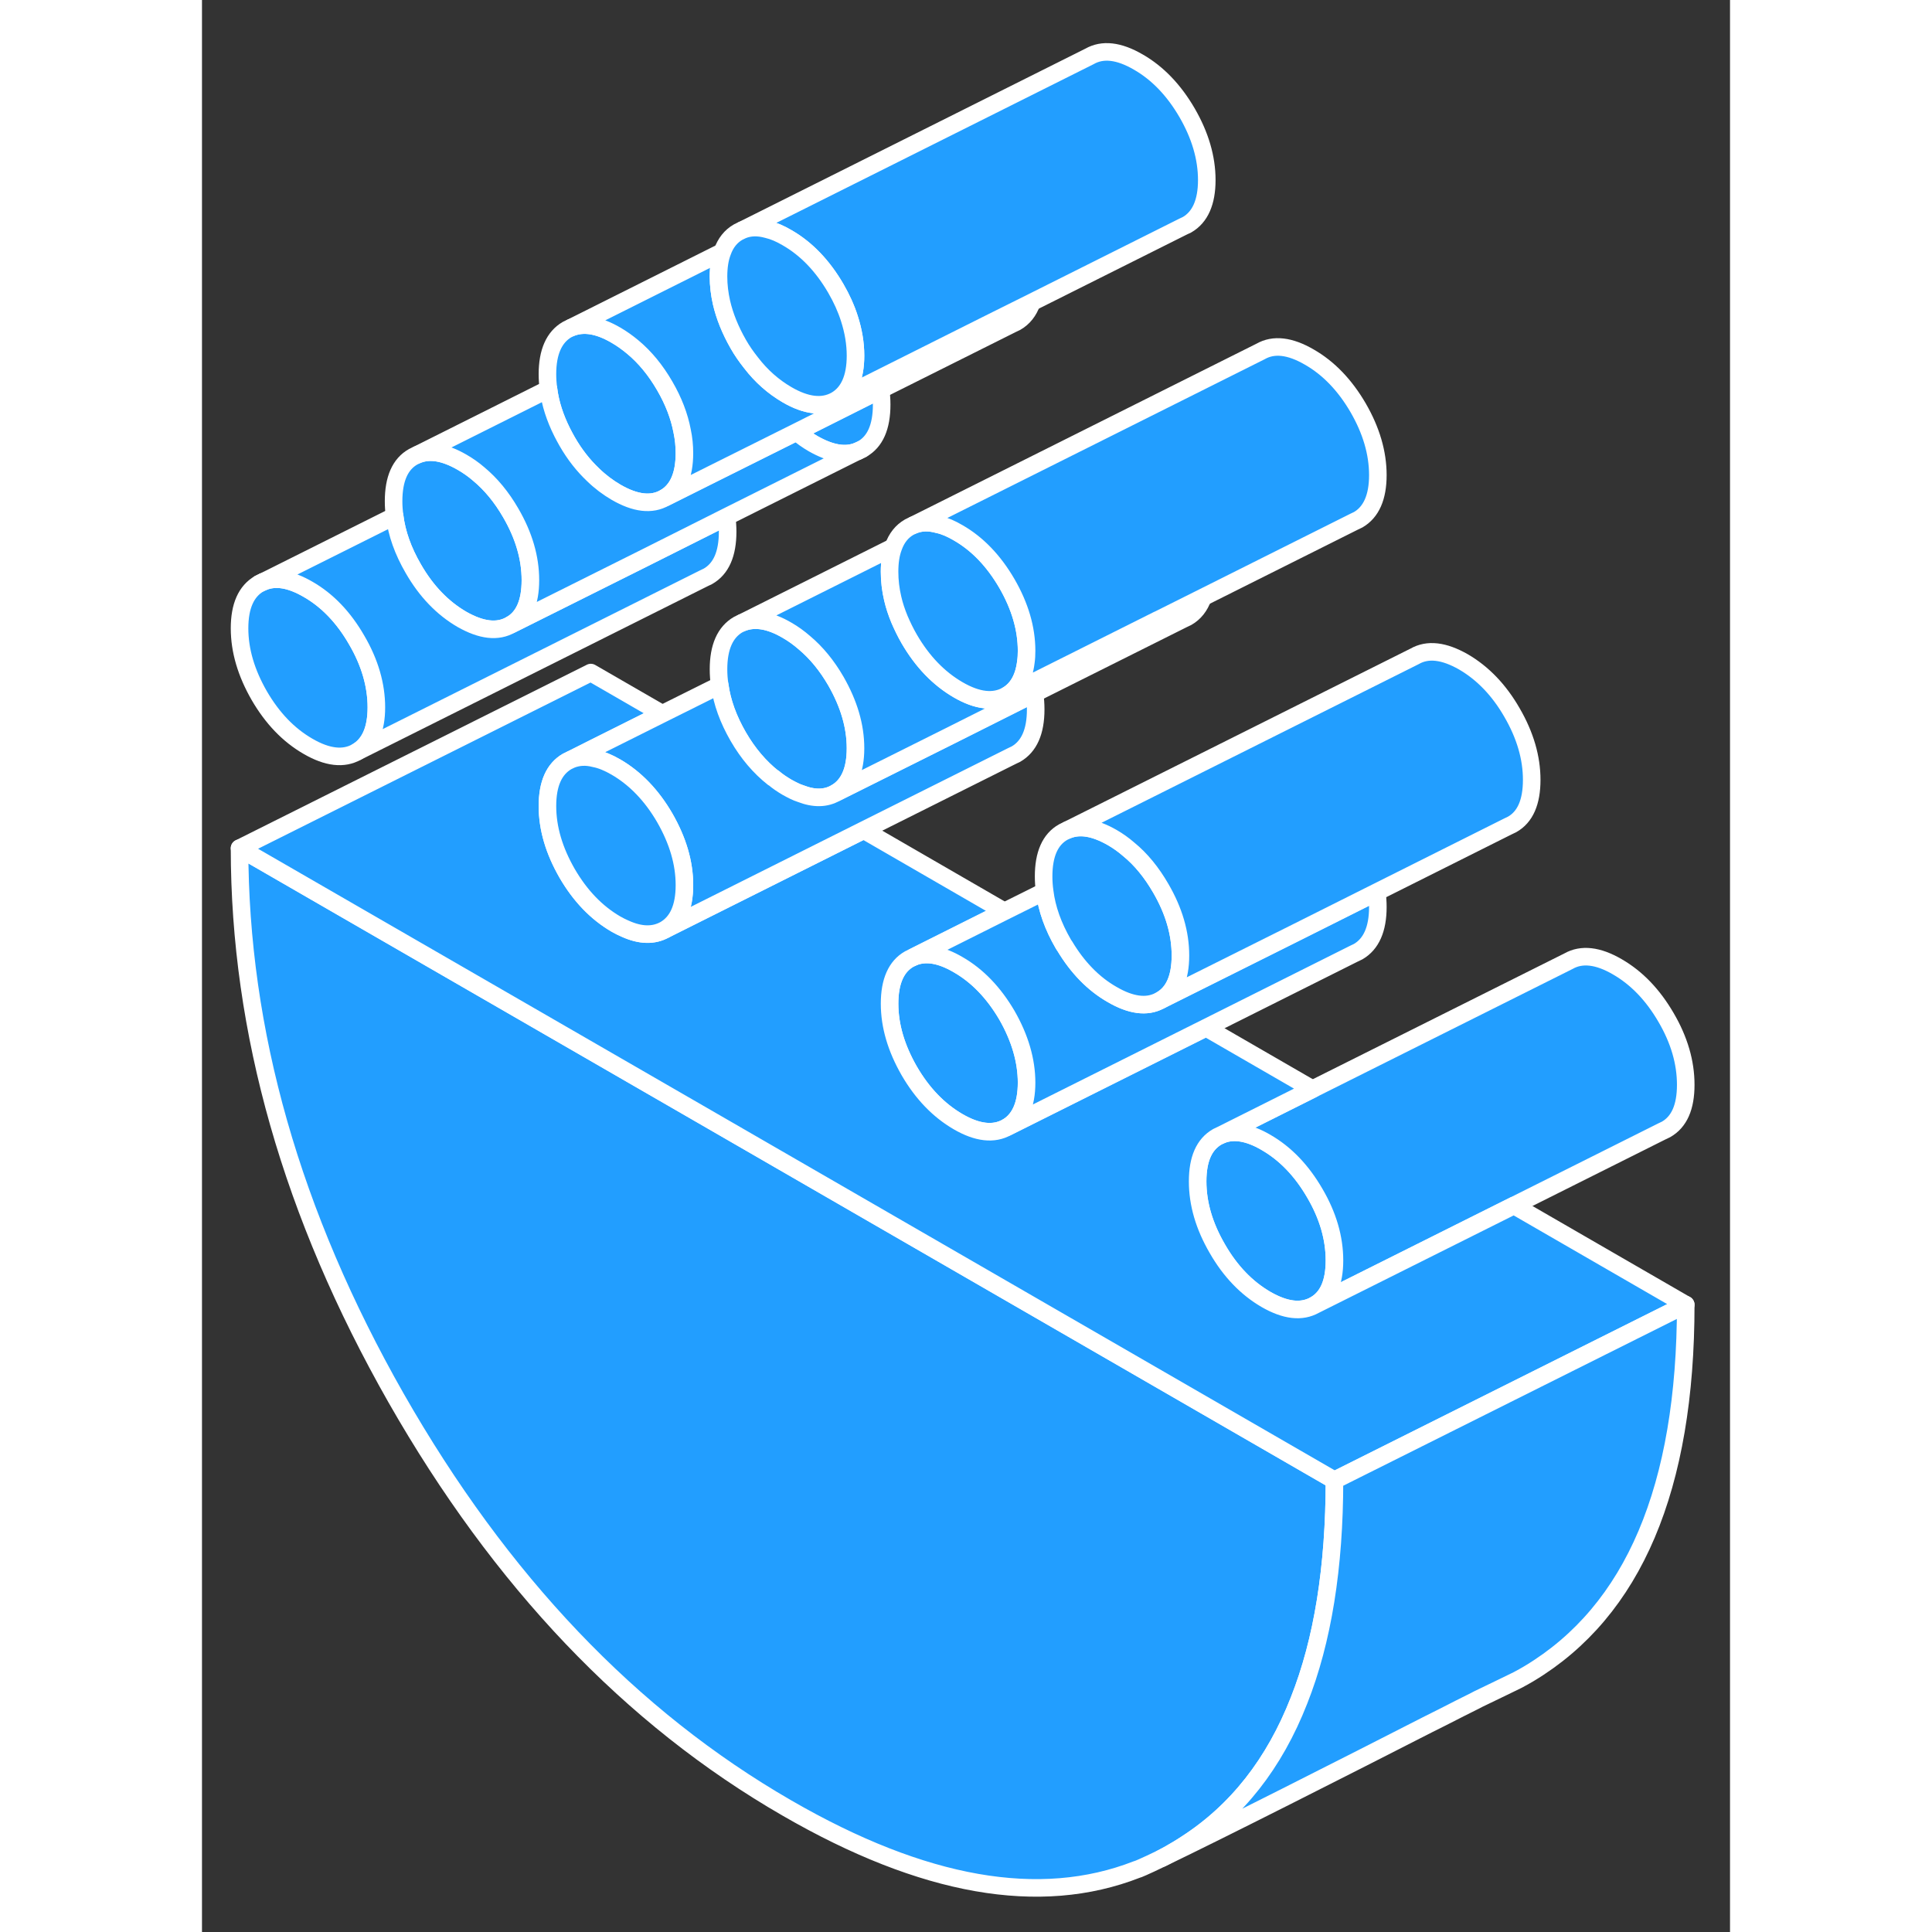 <svg width="48" height="48" viewBox="0 0 87 110" fill="#229EFF" xmlns="http://www.w3.org/2000/svg" stroke-width="1px" stroke-linecap="round" stroke-linejoin="round"><rect x="0" y="0" width="87" height="110" fill="#333333" stroke="none"/><path d="M45.829 57.803C45.079 56.523 44.149 55.553 43.049 54.923C42.059 54.343 41.209 54.203 40.499 54.493L40.269 54.603C39.529 55.023 39.149 55.873 39.149 57.143C39.149 58.413 39.529 59.683 40.269 60.973C41.019 62.263 41.949 63.223 43.049 63.863C44.149 64.503 45.079 64.603 45.829 64.183C46.569 63.753 46.949 62.903 46.949 61.643C46.949 60.383 46.569 59.093 45.829 57.803ZM8.809 36.443C8.069 35.153 7.139 34.183 6.039 33.553C5.039 32.973 4.199 32.833 3.489 33.123L3.259 33.233C2.519 33.663 2.139 34.503 2.139 35.773C2.139 37.043 2.519 38.313 3.259 39.603C4.009 40.893 4.929 41.853 6.039 42.493C7.139 43.133 8.069 43.233 8.809 42.813C9.559 42.383 9.929 41.533 9.929 40.273C9.929 39.013 9.559 37.723 8.809 36.443Z" stroke="white" stroke-linejoin="round"/><path d="M37.209 42.602C37.209 43.872 36.829 44.712 36.089 45.142C35.519 45.472 34.849 45.482 34.079 45.182C33.829 45.102 33.579 44.972 33.309 44.822C33.039 44.662 32.779 44.492 32.539 44.292H32.519C31.759 43.682 31.089 42.902 30.529 41.932C29.969 40.962 29.609 39.982 29.479 39.012C29.429 38.712 29.409 38.402 29.409 38.102C29.409 36.842 29.789 35.992 30.529 35.562L30.759 35.452C31.469 35.172 32.319 35.302 33.309 35.882C33.659 36.082 33.989 36.322 34.299 36.592C34.979 37.162 35.579 37.892 36.089 38.772C36.829 40.062 37.209 41.332 37.209 42.602Z" stroke="white" stroke-linejoin="round"/><path d="M18.699 33.033C18.699 34.303 18.329 35.153 17.579 35.573C16.829 36.003 15.909 35.893 14.799 35.263C13.699 34.623 12.769 33.663 12.029 32.373C11.449 31.373 11.089 30.373 10.969 29.383C10.929 29.103 10.909 28.823 10.909 28.543C10.909 27.273 11.279 26.423 12.029 26.003L12.259 25.893C12.959 25.603 13.809 25.743 14.799 26.313C15.129 26.503 15.449 26.723 15.749 26.983C16.449 27.563 17.059 28.303 17.579 29.203C18.329 30.493 18.699 31.773 18.699 33.033Z" stroke="white" stroke-linejoin="round"/><path d="M27.469 25.803C27.469 27.073 27.089 27.913 26.349 28.343C25.599 28.773 24.669 28.663 23.569 28.023C23.109 27.753 22.669 27.423 22.269 27.033C21.719 26.513 21.219 25.883 20.789 25.133C20.689 24.963 20.599 24.782 20.509 24.613C20.099 23.793 19.829 22.973 19.729 22.153C19.689 21.873 19.669 21.583 19.669 21.303C19.669 20.043 20.049 19.193 20.789 18.763L21.019 18.653C21.729 18.373 22.579 18.503 23.569 19.083C23.899 19.273 24.219 19.503 24.519 19.753C25.219 20.333 25.829 21.073 26.349 21.973C26.849 22.833 27.179 23.693 27.339 24.543C27.429 24.963 27.469 25.383 27.469 25.803Z" stroke="white" stroke-linejoin="round"/><path d="M45.828 57.802C45.078 56.522 44.149 55.552 43.049 54.922C42.059 54.342 41.209 54.202 40.498 54.492L40.269 54.602C39.529 55.022 39.148 55.872 39.148 57.142C39.148 58.412 39.529 59.682 40.269 60.972C41.019 62.262 41.949 63.222 43.049 63.862C44.149 64.502 45.078 64.602 45.828 64.182C46.568 63.752 46.949 62.902 46.949 61.642C46.949 60.382 46.568 59.092 45.828 57.802ZM38.638 22.192L33.858 24.592C34.158 24.852 34.469 25.072 34.799 25.262C35.799 25.832 36.638 25.972 37.348 25.682L37.578 25.572C38.328 25.152 38.699 24.302 38.699 23.032C38.699 22.752 38.678 22.472 38.638 22.192Z" stroke="white" stroke-linejoin="round"/><path d="M64.479 84.283C64.479 89.233 63.809 93.423 62.459 96.823C61.059 100.403 58.919 103.133 56.029 104.993C55.879 105.093 55.719 105.193 55.569 105.283C55.269 105.463 54.959 105.643 54.639 105.803C54.169 106.033 53.799 106.203 53.549 106.313C53.379 106.393 53.259 106.433 53.219 106.443C47.709 108.593 41.079 107.433 33.309 102.943C24.409 97.813 16.999 90.023 11.049 79.593C5.109 69.153 2.139 58.723 2.139 48.293L27.729 63.063L64.479 84.283Z" stroke="white" stroke-linejoin="round"/><path d="M64.478 71.763C64.478 73.033 64.108 73.873 63.358 74.303C62.608 74.723 61.688 74.623 60.578 73.983C59.478 73.343 58.549 72.383 57.809 71.093C57.059 69.803 56.688 68.533 56.688 67.263C56.688 65.993 57.059 65.153 57.809 64.723L58.039 64.612C58.739 64.332 59.588 64.463 60.578 65.043C61.688 65.683 62.608 66.643 63.358 67.933C64.108 69.213 64.478 70.493 64.478 71.763Z" stroke="white" stroke-linejoin="round"/><path d="M84.479 61.763C84.479 63.033 84.109 63.873 83.359 64.303L83.129 64.413L74.699 68.633L63.359 74.303C64.109 73.873 64.479 73.033 64.479 71.763C64.479 70.493 64.109 69.213 63.359 67.933C62.609 66.643 61.689 65.683 60.579 65.043C59.589 64.463 58.739 64.333 58.039 64.613L63.229 62.013L77.809 54.723C78.549 54.303 79.479 54.403 80.579 55.043C81.689 55.683 82.609 56.643 83.359 57.933C84.109 59.213 84.479 60.493 84.479 61.763Z" stroke="white" stroke-linejoin="round"/><path d="M84.479 74.283L64.479 84.283L27.729 63.063L2.139 48.293L22.139 38.293L26.209 40.643L22.309 42.593L21.019 43.243L20.789 43.353C20.049 43.783 19.669 44.623 19.669 45.893C19.669 47.163 20.049 48.433 20.789 49.723C21.539 51.013 22.469 51.973 23.569 52.613C23.749 52.713 23.919 52.803 24.089 52.873C24.969 53.273 25.719 53.283 26.349 52.933L37.679 47.263L45.689 51.893L40.499 54.493L40.269 54.603C39.529 55.023 39.149 55.873 39.149 57.143C39.149 58.413 39.529 59.683 40.269 60.973C41.019 62.263 41.949 63.223 43.049 63.863C44.149 64.503 45.079 64.603 45.829 64.183L57.169 58.513L63.229 62.013L58.039 64.613L57.809 64.723C57.059 65.153 56.689 65.993 56.689 67.263C56.689 68.533 57.059 69.803 57.809 71.093C58.549 72.383 59.479 73.343 60.579 73.983C61.689 74.623 62.609 74.723 63.359 74.303L74.699 68.633L84.479 74.283Z" stroke="white" stroke-linejoin="round"/><path d="M47.468 40.393C47.468 41.663 47.088 42.503 46.348 42.933L46.118 43.043L37.678 47.263L26.348 52.933C27.088 52.503 27.468 51.663 27.468 50.393C27.468 49.123 27.088 47.853 26.348 46.563C25.598 45.273 24.668 44.313 23.568 43.673C23.138 43.423 22.728 43.253 22.358 43.183C21.868 43.053 21.419 43.083 21.019 43.243L22.309 42.593L26.209 40.643L29.479 39.013C29.608 39.983 29.969 40.963 30.529 41.933C31.089 42.903 31.759 43.683 32.519 44.283H32.539C32.779 44.493 33.039 44.663 33.309 44.823C33.579 44.973 33.828 45.103 34.078 45.183C34.848 45.483 35.518 45.473 36.088 45.143L42.578 41.903L47.398 39.483C47.448 39.783 47.468 40.093 47.468 40.393Z" stroke="white" stroke-linejoin="round"/><path d="M56.989 34.013C56.809 34.523 56.509 34.903 56.089 35.143L55.859 35.253L47.399 39.483L42.579 41.903L36.089 45.143C36.829 44.713 37.209 43.873 37.209 42.603C37.209 41.333 36.829 40.063 36.089 38.773C35.579 37.893 34.979 37.163 34.299 36.593C33.989 36.323 33.659 36.083 33.309 35.883C32.319 35.303 31.469 35.173 30.759 35.453L39.369 31.143C39.219 31.533 39.149 32.003 39.149 32.553C39.149 33.063 39.209 33.573 39.329 34.083C39.419 34.473 39.549 34.863 39.709 35.253C39.869 35.623 40.049 36.003 40.269 36.383C41.019 37.673 41.949 38.633 43.049 39.273C44.149 39.913 45.079 40.013 45.829 39.593L47.289 38.862L54.419 35.293H54.429L56.989 34.013Z" stroke="white" stroke-linejoin="round"/><path d="M29.929 30.273C29.929 31.533 29.559 32.383 28.809 32.813L28.579 32.923L8.809 42.813C9.559 42.383 9.929 41.533 9.929 40.273C9.929 39.013 9.559 37.723 8.809 36.443C8.069 35.153 7.139 34.183 6.039 33.553C5.039 32.973 4.199 32.833 3.489 33.123L10.969 29.383C11.089 30.373 11.449 31.373 12.029 32.373C12.769 33.663 13.699 34.623 14.799 35.263C15.909 35.893 16.829 36.003 17.579 35.573L25.089 31.823L29.869 29.423C29.909 29.703 29.929 29.993 29.929 30.273Z" stroke="white" stroke-linejoin="round"/><path d="M37.349 25.682L29.869 29.422L25.089 31.822L17.579 35.572C18.329 35.152 18.699 34.302 18.699 33.032C18.699 31.762 18.329 30.492 17.579 29.202C17.059 28.302 16.449 27.562 15.749 26.982C15.449 26.722 15.129 26.502 14.799 26.312C13.809 25.742 12.959 25.602 12.259 25.892L19.729 22.152C19.829 22.972 20.099 23.792 20.509 24.612C20.599 24.782 20.689 24.962 20.789 25.132C21.219 25.882 21.719 26.512 22.269 27.032C22.669 27.422 23.109 27.752 23.569 28.022C24.669 28.662 25.599 28.772 26.349 28.342L29.089 26.972L33.859 24.592C34.159 24.852 34.469 25.072 34.799 25.262C35.799 25.832 36.639 25.972 37.349 25.682Z" stroke="white" stroke-linejoin="round"/><path d="M47.248 17.213C47.069 17.723 46.768 18.103 46.348 18.343L46.118 18.453L38.638 22.193L33.858 24.593L29.088 26.973L26.348 28.343C27.088 27.913 27.468 27.073 27.468 25.803C27.468 25.383 27.428 24.963 27.338 24.543C27.178 23.693 26.848 22.833 26.348 21.973C25.828 21.073 25.219 20.333 24.519 19.753C24.219 19.503 23.898 19.273 23.568 19.083C22.578 18.503 21.729 18.373 21.019 18.653L29.628 14.343C29.478 14.733 29.408 15.203 29.408 15.753C29.408 16.243 29.468 16.733 29.578 17.223C29.758 18.003 30.079 18.793 30.529 19.583C30.749 19.973 30.998 20.323 31.259 20.653C31.849 21.423 32.539 22.023 33.309 22.473C34.409 23.113 35.338 23.213 36.088 22.793L38.529 21.573L44.678 18.493L47.248 17.213Z" stroke="white" stroke-linejoin="round"/><path d="M27.469 50.393C27.469 51.663 27.089 52.503 26.349 52.933C25.719 53.283 24.969 53.273 24.089 52.873C23.919 52.803 23.749 52.713 23.569 52.613C22.469 51.973 21.539 51.013 20.789 49.723C20.049 48.433 19.669 47.163 19.669 45.893C19.669 44.623 20.049 43.783 20.789 43.353L21.019 43.243C21.419 43.083 21.869 43.053 22.359 43.183C22.729 43.253 23.139 43.423 23.569 43.673C24.669 44.313 25.599 45.273 26.349 46.563C27.089 47.853 27.469 49.123 27.469 50.393Z" stroke="white" stroke-linejoin="round"/><path d="M84.479 74.282C84.479 84.712 81.509 91.712 75.569 95.282C75.349 95.412 75.139 95.532 74.909 95.652L74.089 96.052L72.659 96.742L72.489 96.832L72.269 96.942L71.989 97.082L71.629 97.262L71.179 97.492L70.609 97.782L70.529 97.822L69.849 98.162C65.409 100.432 57.799 104.292 54.639 105.802C54.959 105.642 55.269 105.462 55.569 105.282C55.719 105.192 55.879 105.092 56.029 104.992C58.919 103.132 61.059 100.402 62.459 96.822C63.809 93.422 64.479 89.232 64.479 84.282L84.479 74.282Z" stroke="white" stroke-linejoin="round"/><path d="M66.949 51.642C66.949 52.902 66.569 53.752 65.829 54.182L65.599 54.292L57.169 58.512L45.829 64.182C46.569 63.752 46.949 62.902 46.949 61.642C46.949 60.382 46.569 59.092 45.829 57.802C45.079 56.522 44.149 55.552 43.049 54.922C42.059 54.342 41.209 54.202 40.499 54.492L45.689 51.892L47.979 50.752C48.099 51.742 48.459 52.742 49.039 53.742C49.059 53.782 49.089 53.822 49.119 53.862C49.849 55.082 50.749 56.012 51.819 56.622C52.879 57.242 53.789 57.362 54.509 56.982C54.539 56.982 54.559 56.952 54.589 56.942L62.099 53.192L66.889 50.792C66.929 51.072 66.949 51.362 66.949 51.642Z" stroke="white" stroke-linejoin="round"/><path d="M55.709 54.402C55.709 55.672 55.339 56.522 54.589 56.942C54.559 56.952 54.539 56.972 54.509 56.982C53.789 57.362 52.879 57.242 51.819 56.622C50.749 56.012 49.849 55.082 49.119 53.862C49.089 53.822 49.059 53.782 49.039 53.742C48.459 52.742 48.099 51.742 47.979 50.752C47.939 50.472 47.919 50.182 47.919 49.902C47.919 48.642 48.289 47.792 49.039 47.372L49.269 47.262C49.979 46.972 50.819 47.112 51.819 47.682C52.149 47.872 52.459 48.092 52.759 48.352C53.459 48.922 54.069 49.672 54.589 50.572C55.339 51.862 55.709 53.142 55.709 54.402Z" stroke="white" stroke-linejoin="round"/><path d="M75.709 44.402C75.709 45.672 75.338 46.522 74.588 46.942L74.358 47.052L66.888 50.792L62.098 53.192L54.588 56.942C55.338 56.522 55.709 55.672 55.709 54.402C55.709 53.132 55.338 51.862 54.588 50.572C54.068 49.672 53.459 48.922 52.758 48.352C52.459 48.092 52.148 47.872 51.818 47.682C50.818 47.112 49.979 46.972 49.269 47.262L69.039 37.372C69.789 36.942 70.708 37.052 71.818 37.682C72.918 38.322 73.848 39.282 74.588 40.572C75.338 41.862 75.709 43.142 75.709 44.402Z" stroke="white" stroke-linejoin="round"/><path d="M46.949 37.052C46.949 37.282 46.938 37.492 46.908 37.692C46.798 38.602 46.438 39.242 45.828 39.592C45.078 40.012 44.149 39.912 43.049 39.272C41.949 38.632 41.019 37.672 40.269 36.382C40.049 36.002 39.868 35.622 39.709 35.252C39.548 34.862 39.418 34.472 39.328 34.082C39.208 33.572 39.148 33.062 39.148 32.552C39.148 32.002 39.218 31.532 39.368 31.142C39.548 30.632 39.849 30.252 40.269 30.012L40.498 29.902C40.928 29.722 41.398 29.712 41.928 29.862H41.938C42.288 29.942 42.659 30.102 43.049 30.332C44.149 30.962 45.078 31.932 45.828 33.222C46.568 34.502 46.949 35.782 46.949 37.052Z" stroke="white" stroke-linejoin="round"/><path d="M66.949 27.052C66.949 28.312 66.569 29.162 65.829 29.592L65.599 29.702L56.989 34.012L54.429 35.292H54.419L47.289 38.862L45.829 39.592C46.439 39.242 46.799 38.602 46.909 37.692C46.939 37.492 46.949 37.282 46.949 37.052C46.949 35.782 46.569 34.502 45.829 33.222C45.079 31.932 44.149 30.962 43.049 30.332C42.659 30.102 42.289 29.942 41.939 29.862H41.929C41.399 29.712 40.929 29.722 40.499 29.902L60.269 20.012C61.019 19.582 61.949 19.692 63.049 20.332C64.149 20.962 65.079 21.932 65.829 23.222C66.569 24.502 66.949 25.782 66.949 27.052Z" stroke="white" stroke-linejoin="round"/><path d="M57.209 10.252C57.209 11.512 56.829 12.363 56.089 12.793L55.859 12.902L47.249 17.212L44.679 18.492L38.529 21.573L36.089 22.793C36.829 22.363 37.209 21.512 37.209 20.253C37.209 19.552 37.089 18.843 36.859 18.133C36.679 17.562 36.419 16.992 36.089 16.422C35.339 15.133 34.409 14.162 33.309 13.533C32.919 13.303 32.549 13.143 32.199 13.062C31.669 12.912 31.189 12.923 30.759 13.103L50.529 3.213C51.279 2.783 52.209 2.892 53.309 3.532C54.409 4.162 55.339 5.133 56.089 6.423C56.829 7.702 57.209 8.982 57.209 10.252Z" stroke="white" stroke-linejoin="round"/><path d="M37.209 20.252C37.209 21.512 36.829 22.362 36.089 22.792C35.339 23.212 34.409 23.113 33.309 22.473C32.539 22.023 31.849 21.422 31.259 20.652C30.999 20.322 30.749 19.973 30.529 19.582C30.079 18.793 29.759 18.003 29.579 17.223C29.469 16.733 29.409 16.242 29.409 15.752C29.409 15.202 29.479 14.732 29.629 14.342C29.809 13.832 30.109 13.453 30.529 13.213L30.759 13.102C31.189 12.922 31.669 12.912 32.199 13.062C32.549 13.143 32.919 13.302 33.309 13.532C34.409 14.162 35.339 15.132 36.089 16.422C36.419 16.992 36.679 17.562 36.859 18.132C37.089 18.842 37.209 19.552 37.209 20.252Z" stroke="white" stroke-linejoin="round"/><path d="M37.579 25.572L37.349 25.682" stroke="white" stroke-linejoin="round"/><path d="M3.489 33.122L3.259 33.232" stroke="white" stroke-linejoin="round"/></svg>